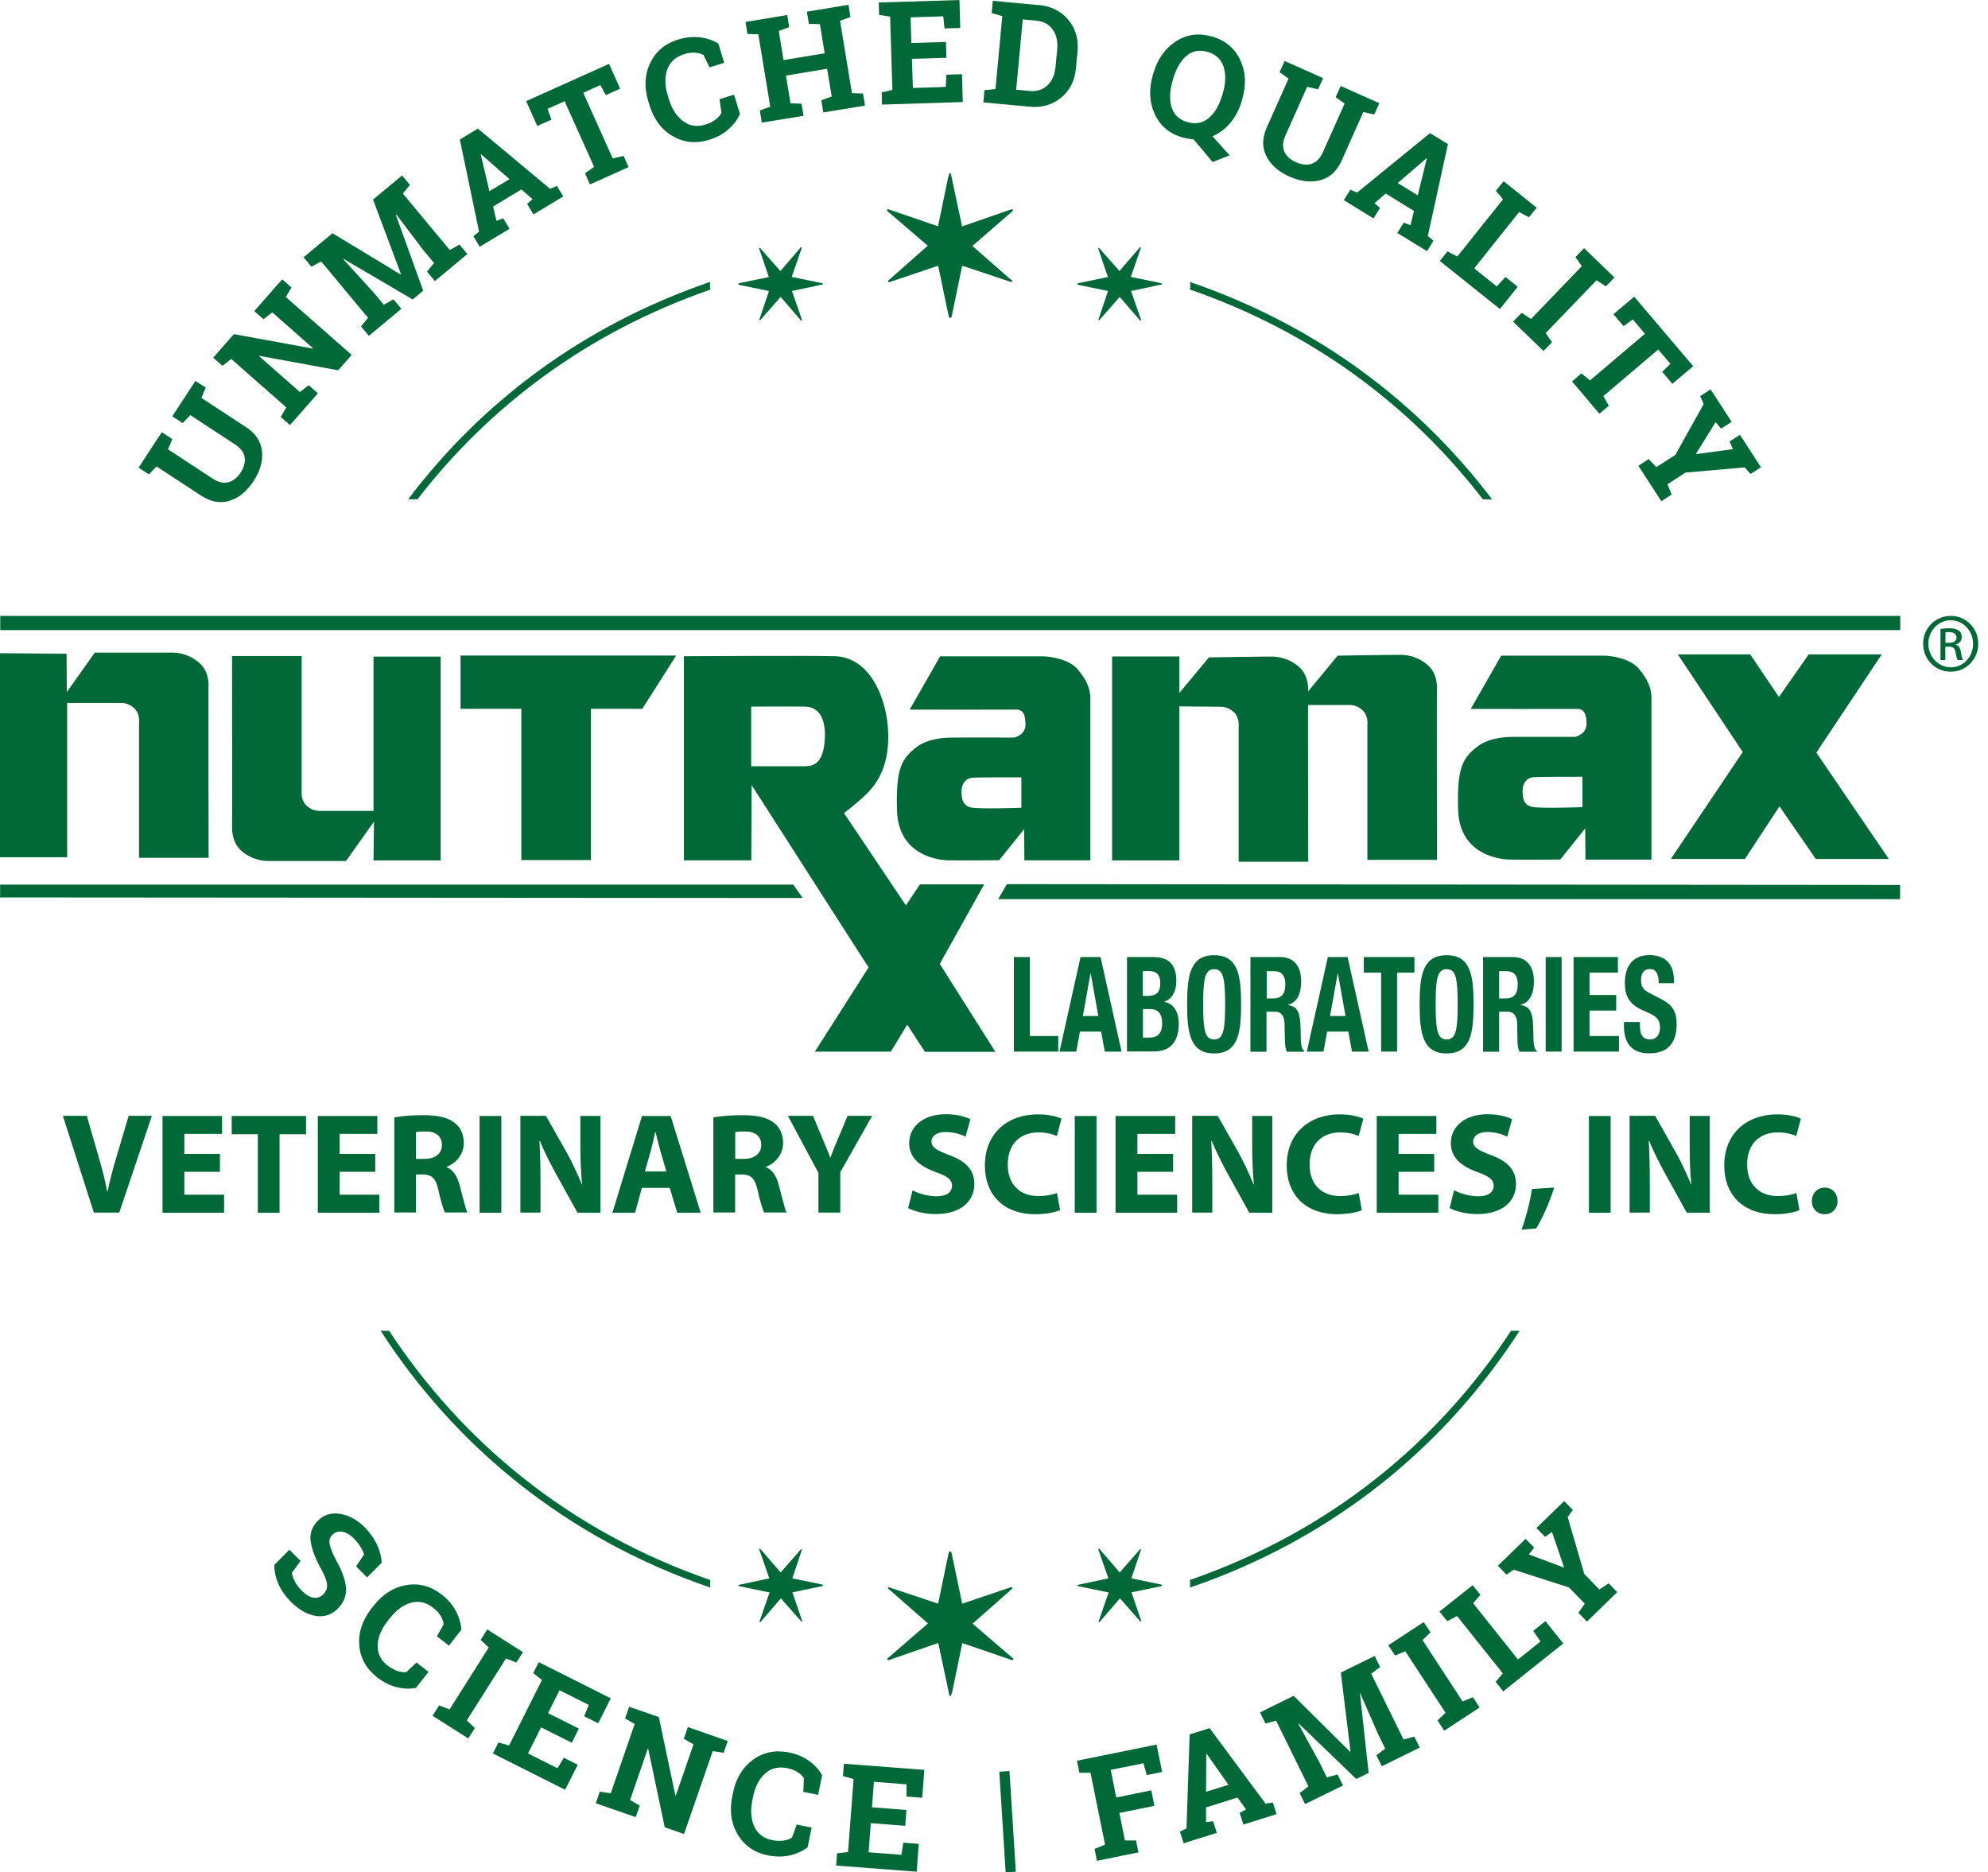 <svg width="189" height="178" viewBox="0 0 189 178" fill="none" xmlns="http://www.w3.org/2000/svg">
<path d="M34.884 149.939L33.851 148.906L34.609 147.786C34.565 147.588 34.455 147.346 34.279 147.06C34.104 146.775 33.884 146.5 33.631 146.247C33.258 145.874 32.884 145.665 32.511 145.61C32.137 145.555 31.84 145.665 31.588 145.918C31.357 146.148 31.269 146.456 31.346 146.819C31.412 147.181 31.631 147.709 31.994 148.401C32.543 149.368 32.84 150.225 32.895 150.961C32.939 151.697 32.686 152.345 32.126 152.916C31.544 153.51 30.84 153.74 30.038 153.62C29.236 153.499 28.445 153.059 27.687 152.301C27.138 151.763 26.731 151.18 26.468 150.576C26.204 149.972 26.072 149.357 26.083 148.763L27.511 147.324L28.577 148.39L27.753 149.51C27.775 149.763 27.874 150.038 28.039 150.356C28.204 150.664 28.434 150.972 28.731 151.257C29.105 151.631 29.478 151.84 29.83 151.884C30.181 151.928 30.489 151.818 30.742 151.554C31.005 151.29 31.126 150.983 31.093 150.631C31.06 150.28 30.884 149.807 30.555 149.203C29.973 148.159 29.632 147.258 29.533 146.522C29.434 145.786 29.665 145.127 30.225 144.566C30.774 144.006 31.467 143.786 32.291 143.907C33.115 144.028 33.895 144.435 34.62 145.138C35.147 145.665 35.554 146.225 35.828 146.819C36.103 147.412 36.257 147.994 36.29 148.555L34.895 149.961L34.884 149.939Z" fill="#006937"/>
<path d="M42.683 156.444L41.541 155.554L42.178 154.411C42.145 154.147 42.046 153.873 41.892 153.609C41.727 153.345 41.496 153.082 41.178 152.84C40.508 152.324 39.816 152.159 39.079 152.368C38.343 152.565 37.673 153.06 37.058 153.84L36.849 154.103C36.245 154.884 35.926 155.653 35.904 156.422C35.882 157.191 36.19 157.828 36.849 158.333C37.146 158.564 37.464 158.74 37.783 158.85C38.102 158.96 38.387 158.993 38.64 158.949L39.596 158.048L40.738 158.938L39.552 160.454C38.969 160.575 38.354 160.553 37.706 160.388C37.058 160.223 36.443 159.916 35.849 159.454C34.828 158.652 34.256 157.641 34.157 156.422C34.058 155.202 34.443 154.027 35.311 152.917L35.509 152.664C36.377 151.554 37.409 150.895 38.629 150.687C39.837 150.478 40.958 150.785 41.991 151.587C42.584 152.049 43.035 152.576 43.342 153.159C43.65 153.741 43.826 154.334 43.859 154.938L42.672 156.455L42.683 156.444Z" fill="#006937"/>
<path d="M45.696 155.894L46.322 154.905L49.717 157.059L49.09 158.048L48.102 157.663L44.377 163.552L45.146 164.277L44.52 165.266L41.125 163.112L41.751 162.124L42.74 162.508L46.465 156.619L45.696 155.894Z" fill="#006937"/>
<path d="M54.374 165.683L51.44 164.21L50.199 166.693L53.001 168.1L53.605 167.1L54.923 167.77L53.726 170.143L46.859 166.693L47.386 165.65L48.397 165.935L51.528 159.706L50.693 159.057L51.221 158.014L52.144 158.475L58.066 161.453L56.868 163.826L55.538 163.156L55.978 162.079L53.198 160.683L52.1 162.859L55.033 164.331L54.363 165.672L54.374 165.683Z" fill="#006937"/>
<path d="M69.184 165.517L68.8 166.627L67.756 166.473L65.031 174.35L63.197 173.713L61.626 166.253H61.582L59.901 171.12L60.824 171.648L60.439 172.746L56.638 171.428L57.022 170.329L58.066 170.472L60.34 163.891L59.428 163.364L59.813 162.254L60.791 162.594L62.636 163.232L64.207 170.692H64.251L65.932 165.825L65.01 165.297L65.394 164.188L68.207 165.165L69.184 165.506V165.517Z" fill="#006937"/>
<path d="M77.788 170.627L76.371 170.342L76.425 169.034C76.272 168.814 76.074 168.617 75.81 168.452C75.546 168.287 75.217 168.166 74.832 168.089C74.008 167.924 73.305 168.089 72.734 168.606C72.162 169.122 71.789 169.858 71.591 170.825L71.525 171.155C71.328 172.121 71.394 172.956 71.712 173.649C72.031 174.341 72.602 174.769 73.415 174.934C73.789 175.011 74.14 175.022 74.481 174.978C74.821 174.934 75.085 174.835 75.294 174.681L75.744 173.451L77.162 173.736L76.777 175.615C76.305 175.978 75.744 176.241 75.096 176.384C74.448 176.527 73.756 176.527 73.019 176.384C71.745 176.132 70.789 175.472 70.152 174.429C69.515 173.385 69.339 172.165 69.614 170.781L69.68 170.462C69.954 169.078 70.591 168.023 71.58 167.298C72.569 166.573 73.712 166.342 74.997 166.595C75.733 166.738 76.371 167.012 76.909 167.397C77.447 167.782 77.865 168.232 78.161 168.759L77.777 170.638L77.788 170.627Z" fill="#006937"/>
<path d="M86.062 173.572L82.788 173.319L82.579 176.088L85.7 176.33L85.876 175.176L87.348 175.286L87.15 177.934L79.492 177.351L79.58 176.187L80.624 176.066L81.151 169.122L80.14 168.847L80.228 167.672L81.261 167.749L87.875 168.254L87.677 170.902L86.183 170.792V169.628L83.085 169.386L82.898 171.814L86.172 172.067L86.062 173.561V173.572Z" fill="#006937"/>
<path d="M96.575 177.934L95.608 178L95.004 168.43L95.971 168.364L96.575 177.934Z" fill="#006937"/>
<path d="M104.079 175.757L105.057 175.361L103.673 168.527H102.618L102.387 167.385L109.957 165.847L110.485 168.451L109.024 168.747L108.705 167.627L105.596 168.253L106.123 170.879L109.452 170.197L109.749 171.67L106.42 172.351L106.947 174.966H108.002L108.232 176.097L104.288 176.899L104.057 175.757H104.079Z" fill="#006937"/>
<path d="M112.165 174.132L112.803 173.825L113.099 164.881L115 164.288L120.318 171.463L121.01 171.353L121.361 172.462L118.208 173.451L117.857 172.341L118.461 172.023L117.659 170.88L114.659 171.825V173.22L115.33 173.133L115.681 174.242L112.528 175.231L112.176 174.121L112.165 174.132ZM114.67 170.331L116.791 169.672L114.725 166.738H114.681L114.659 170.342L114.67 170.331Z" fill="#006937"/>
<path d="M129.327 160.926H129.283L130.118 168.54L128.943 169.122L123.46 163.837L123.427 163.859L125.471 167.595L126.141 168.968L127.163 168.693L127.679 169.737L124.076 171.506L123.559 170.462L124.394 169.825L121.318 163.574L120.307 163.848L119.791 162.793L120.714 162.332L122.988 161.211L128.361 166.54L128.394 166.518L127.471 159.003L130.69 157.421L131.206 158.476L130.36 159.113L133.436 165.364L134.458 165.09L134.975 166.133L131.371 167.913L130.855 166.87L131.69 166.232L131.019 164.859L129.294 160.926H129.327Z" fill="#006937"/>
<path d="M132.635 157.388L131.987 156.411L135.349 154.202L135.997 155.18L135.239 155.916L139.051 161.75L140.029 161.344L140.666 162.321L137.304 164.53L136.667 163.552L137.425 162.816L133.602 156.982L132.624 157.388H132.635Z" fill="#006937"/>
<path d="M142.917 160.794L142.192 159.882L142.873 159.08L138.523 153.631L137.589 154.114L136.853 153.202L137.666 152.554L139.193 151.346L140.006 150.697L140.742 151.609L140.05 152.411L144.313 157.762L146.455 156.048L145.763 155.037L146.928 154.114L148.62 156.235L142.917 160.783V160.794Z" fill="#006937"/>
<path d="M145.841 147.137L145.346 147.774L148.653 149.005L148.686 148.972L147.544 145.632L146.895 146.104L146.071 145.258L148.708 142.698L149.532 143.544L149.038 144.214L150.62 149.631L152.048 151.103L152.938 150.521L153.751 151.356L150.873 154.158L150.06 153.323L150.664 152.455L149.17 150.916L143.907 149.224L143.226 149.697L142.402 148.851L145.039 146.291L145.863 147.137H145.841Z" fill="#006937"/>
<path d="M110.286 26.907C110.286 26.907 110.319 26.907 110.351 26.918C110.384 26.918 110.417 26.929 110.439 26.94C110.461 26.951 110.472 26.962 110.472 26.984C110.472 27.006 110.472 27.028 110.45 27.039C110.428 27.05 110.384 27.061 110.308 27.072L107.528 27.665L108.44 30.28C108.44 30.28 108.44 30.302 108.462 30.346C108.473 30.39 108.484 30.423 108.484 30.434C108.484 30.467 108.462 30.489 108.418 30.489C108.407 30.489 108.396 30.489 108.385 30.478C108.374 30.467 108.363 30.456 108.341 30.423C108.319 30.39 108.308 30.379 108.308 30.379L106.451 28.226L104.638 30.291C104.638 30.291 104.616 30.324 104.594 30.346C104.572 30.368 104.561 30.39 104.539 30.412C104.517 30.434 104.506 30.445 104.484 30.445C104.452 30.445 104.43 30.423 104.43 30.39C104.43 30.368 104.441 30.335 104.452 30.302C104.463 30.269 104.473 30.247 104.473 30.247L105.341 27.665L102.628 27.105C102.628 27.105 102.606 27.105 102.562 27.094C102.518 27.083 102.485 27.072 102.463 27.061C102.441 27.05 102.43 27.028 102.43 27.006C102.43 26.984 102.43 26.962 102.452 26.951C102.474 26.94 102.496 26.929 102.529 26.918C102.562 26.907 102.584 26.907 102.584 26.907L105.33 26.336L104.463 23.787C104.43 23.677 104.408 23.622 104.408 23.622C104.408 23.578 104.43 23.556 104.463 23.556C104.474 23.556 104.495 23.556 104.506 23.578C104.517 23.589 104.528 23.611 104.55 23.633C104.572 23.655 104.583 23.677 104.583 23.677L106.429 25.765L108.264 23.633C108.264 23.633 108.308 23.578 108.33 23.545C108.352 23.512 108.385 23.49 108.396 23.49C108.44 23.49 108.462 23.512 108.462 23.545C108.462 23.545 108.462 23.567 108.44 23.611C108.429 23.655 108.418 23.677 108.418 23.688L107.506 26.325L110.275 26.896L110.286 26.907Z" fill="#006937"/>
<path d="M78.05 26.907C78.05 26.907 78.083 26.907 78.116 26.918C78.149 26.918 78.182 26.929 78.204 26.94C78.226 26.951 78.237 26.962 78.237 26.984C78.237 27.006 78.237 27.028 78.215 27.039C78.193 27.05 78.149 27.061 78.072 27.072L75.292 27.665L76.204 30.28C76.204 30.28 76.204 30.302 76.226 30.346C76.237 30.39 76.248 30.423 76.248 30.434C76.248 30.467 76.226 30.489 76.182 30.489C76.171 30.489 76.16 30.489 76.149 30.478C76.138 30.467 76.127 30.456 76.105 30.423C76.083 30.39 76.072 30.379 76.072 30.379L74.216 28.226L72.403 30.291C72.403 30.291 72.381 30.324 72.359 30.346C72.337 30.368 72.326 30.39 72.304 30.412C72.282 30.434 72.271 30.445 72.249 30.445C72.216 30.445 72.194 30.423 72.194 30.39C72.194 30.368 72.205 30.335 72.216 30.302C72.227 30.269 72.238 30.247 72.238 30.247L73.106 27.665L70.392 27.105C70.392 27.105 70.37 27.105 70.326 27.094C70.282 27.083 70.249 27.072 70.227 27.061C70.205 27.05 70.194 27.028 70.194 27.006C70.194 26.984 70.194 26.962 70.216 26.951C70.238 26.94 70.26 26.929 70.293 26.918C70.326 26.907 70.348 26.907 70.348 26.907L73.095 26.336L72.227 23.787C72.194 23.677 72.172 23.622 72.172 23.622C72.172 23.578 72.194 23.556 72.227 23.556C72.238 23.556 72.26 23.556 72.271 23.578C72.282 23.589 72.293 23.611 72.315 23.633C72.337 23.655 72.348 23.677 72.348 23.677L74.194 25.765L76.028 23.633C76.028 23.633 76.072 23.578 76.094 23.545C76.116 23.512 76.149 23.49 76.16 23.49C76.204 23.49 76.226 23.512 76.226 23.545C76.226 23.545 76.226 23.567 76.204 23.611C76.193 23.655 76.182 23.677 76.182 23.688L75.27 26.325L78.039 26.896L78.05 26.907Z" fill="#006937"/>
<path d="M90.178 16.8C90.178 16.8 90.189 16.745 90.2 16.69C90.2 16.635 90.222 16.591 90.233 16.547C90.244 16.503 90.277 16.481 90.299 16.481C90.343 16.481 90.376 16.492 90.398 16.525C90.42 16.558 90.431 16.635 90.453 16.767L91.464 21.524L95.935 19.975C95.935 19.975 95.979 19.964 96.056 19.931C96.133 19.909 96.177 19.887 96.199 19.887C96.265 19.887 96.298 19.931 96.298 20.008C96.298 20.03 96.298 20.052 96.276 20.074C96.254 20.096 96.232 20.118 96.188 20.14C96.144 20.162 96.122 20.184 96.111 20.206L92.442 23.381L95.979 26.48C95.979 26.48 96.023 26.523 96.067 26.545C96.111 26.567 96.144 26.611 96.177 26.633C96.21 26.655 96.232 26.699 96.232 26.721C96.232 26.787 96.199 26.809 96.144 26.809C96.1 26.809 96.045 26.787 95.99 26.765C95.935 26.743 95.903 26.732 95.891 26.732L91.475 25.26L90.519 29.886C90.519 29.886 90.519 29.929 90.497 30.006C90.475 30.083 90.464 30.138 90.442 30.171C90.42 30.204 90.387 30.226 90.343 30.226C90.299 30.226 90.266 30.215 90.244 30.182C90.222 30.149 90.211 30.105 90.189 30.039C90.167 29.973 90.167 29.94 90.167 29.94L89.189 25.26L84.828 26.732C84.641 26.798 84.542 26.82 84.542 26.82C84.465 26.82 84.421 26.787 84.421 26.732C84.421 26.699 84.432 26.677 84.454 26.655C84.476 26.633 84.509 26.611 84.553 26.578C84.597 26.545 84.619 26.523 84.63 26.512L88.201 23.359L84.553 20.228C84.553 20.228 84.465 20.162 84.41 20.107C84.355 20.052 84.322 20.019 84.322 19.997C84.322 19.975 84.355 19.876 84.41 19.876C84.41 19.876 84.454 19.887 84.531 19.92C84.608 19.942 84.652 19.964 84.663 19.964L89.178 21.513L90.156 16.789L90.178 16.8Z" fill="#006937"/>
<path d="M70.381 150.805C70.381 150.805 70.348 150.805 70.315 150.794C70.282 150.794 70.249 150.783 70.227 150.772C70.205 150.761 70.194 150.75 70.194 150.728C70.194 150.706 70.194 150.685 70.216 150.674C70.238 150.663 70.282 150.652 70.359 150.641L73.139 150.047L72.227 147.432C72.227 147.432 72.227 147.41 72.205 147.366C72.194 147.323 72.183 147.29 72.183 147.279C72.183 147.246 72.205 147.224 72.249 147.224C72.26 147.224 72.271 147.224 72.282 147.235C72.293 147.246 72.304 147.257 72.326 147.29C72.347 147.323 72.359 147.333 72.359 147.333L74.215 149.487L76.028 147.421C76.028 147.421 76.05 147.388 76.072 147.366C76.094 147.344 76.105 147.323 76.127 147.301C76.149 147.279 76.16 147.268 76.182 147.268C76.215 147.268 76.237 147.29 76.237 147.323C76.237 147.344 76.226 147.377 76.215 147.41C76.204 147.443 76.193 147.465 76.193 147.465L75.325 150.047L78.039 150.608C78.039 150.608 78.061 150.608 78.105 150.619C78.149 150.63 78.182 150.641 78.204 150.652C78.225 150.663 78.237 150.685 78.237 150.706C78.237 150.728 78.237 150.75 78.215 150.761C78.193 150.772 78.171 150.783 78.138 150.794C78.105 150.805 78.083 150.805 78.083 150.805L75.336 151.377L76.204 153.926C76.237 154.036 76.259 154.09 76.259 154.09C76.259 154.134 76.237 154.156 76.204 154.156C76.193 154.156 76.171 154.156 76.16 154.134C76.149 154.123 76.138 154.101 76.116 154.079C76.094 154.057 76.083 154.036 76.083 154.036L74.237 151.948L72.403 154.079C72.403 154.079 72.359 154.134 72.337 154.167C72.315 154.2 72.282 154.222 72.271 154.222C72.227 154.222 72.205 154.2 72.205 154.167C72.205 154.167 72.205 154.145 72.227 154.101C72.238 154.057 72.249 154.035 72.249 154.025L73.161 151.388L70.392 150.816L70.381 150.805Z" fill="#006937"/>
<path d="M102.616 150.805C102.616 150.805 102.583 150.805 102.55 150.794C102.517 150.794 102.484 150.783 102.462 150.772C102.44 150.761 102.429 150.75 102.429 150.728C102.429 150.706 102.429 150.685 102.451 150.674C102.473 150.663 102.517 150.652 102.594 150.641L105.374 150.047L104.462 147.432C104.462 147.432 104.462 147.41 104.44 147.366C104.429 147.323 104.418 147.29 104.418 147.279C104.418 147.246 104.44 147.224 104.484 147.224C104.495 147.224 104.506 147.224 104.517 147.235C104.528 147.246 104.539 147.257 104.561 147.29C104.583 147.323 104.594 147.333 104.594 147.333L106.451 149.487L108.263 147.421C108.263 147.421 108.285 147.388 108.307 147.366C108.329 147.344 108.34 147.323 108.362 147.301C108.384 147.279 108.395 147.268 108.417 147.268C108.45 147.268 108.472 147.29 108.472 147.323C108.472 147.344 108.461 147.377 108.45 147.41C108.439 147.443 108.428 147.465 108.428 147.465L107.56 150.047L110.274 150.608C110.274 150.608 110.296 150.608 110.34 150.619C110.384 150.63 110.417 150.641 110.439 150.652C110.461 150.663 110.472 150.685 110.472 150.706C110.472 150.728 110.472 150.75 110.45 150.761C110.428 150.772 110.406 150.783 110.373 150.794C110.34 150.805 110.318 150.805 110.318 150.805L107.571 151.377L108.439 153.926C108.472 154.036 108.494 154.09 108.494 154.09C108.494 154.134 108.472 154.156 108.439 154.156C108.428 154.156 108.406 154.156 108.395 154.134C108.384 154.123 108.373 154.101 108.351 154.079C108.329 154.057 108.318 154.036 108.318 154.036L106.473 151.948L104.638 154.079C104.638 154.079 104.594 154.134 104.572 154.167C104.55 154.2 104.517 154.222 104.506 154.222C104.462 154.222 104.44 154.2 104.44 154.167C104.44 154.167 104.44 154.145 104.462 154.101C104.473 154.057 104.484 154.035 104.484 154.025L105.396 151.388L102.627 150.816L102.616 150.805Z" fill="#006937"/>
<path d="M90.487 160.913C90.487 160.913 90.476 160.968 90.465 161.023C90.465 161.078 90.443 161.122 90.432 161.166C90.421 161.21 90.388 161.232 90.366 161.232C90.322 161.232 90.289 161.221 90.267 161.188C90.245 161.155 90.234 161.078 90.212 160.946L89.201 156.189L84.73 157.738C84.73 157.738 84.686 157.749 84.609 157.782C84.532 157.804 84.488 157.826 84.466 157.826C84.4 157.826 84.367 157.782 84.367 157.705C84.367 157.683 84.367 157.661 84.389 157.639C84.411 157.617 84.433 157.595 84.477 157.573C84.521 157.551 84.543 157.529 84.554 157.507L88.224 154.332L84.686 151.234C84.686 151.234 84.642 151.19 84.598 151.168C84.554 151.146 84.521 151.102 84.488 151.08C84.455 151.058 84.433 151.014 84.433 150.992C84.433 150.926 84.466 150.904 84.521 150.904C84.565 150.904 84.62 150.926 84.675 150.948C84.73 150.97 84.763 150.981 84.774 150.981L89.19 152.453L90.146 147.828C90.146 147.828 90.146 147.784 90.168 147.707C90.19 147.63 90.201 147.575 90.223 147.542C90.245 147.509 90.278 147.487 90.322 147.487C90.366 147.487 90.399 147.498 90.421 147.531C90.443 147.564 90.454 147.608 90.476 147.674C90.498 147.74 90.498 147.773 90.498 147.773L91.476 152.453L95.838 150.981C96.024 150.915 96.123 150.893 96.123 150.893C96.2 150.893 96.244 150.926 96.244 150.981C96.244 151.014 96.233 151.036 96.211 151.058C96.189 151.08 96.156 151.102 96.112 151.135C96.068 151.168 96.046 151.19 96.035 151.201L92.465 154.354L96.112 157.485C96.112 157.485 96.2 157.551 96.255 157.606C96.31 157.661 96.343 157.694 96.343 157.716C96.343 157.738 96.31 157.837 96.255 157.837C96.255 157.837 96.211 157.826 96.134 157.793C96.057 157.771 96.013 157.749 96.002 157.749L91.487 156.2L90.509 160.924L90.487 160.913Z" fill="#006937"/>
<path d="M15.404 41.102L16.381 41.739L15.975 42.717L20.216 45.497C20.754 45.848 21.249 45.969 21.699 45.848C22.15 45.727 22.545 45.431 22.875 44.925C23.204 44.42 23.336 43.926 23.259 43.464C23.182 43.003 22.875 42.596 22.336 42.245L18.096 39.465L17.359 40.223L16.381 39.575L18.579 36.213L19.557 36.85L19.15 37.828L23.391 40.608C24.303 41.201 24.808 41.959 24.907 42.893C25.006 43.816 24.742 44.772 24.105 45.739C23.468 46.705 22.71 47.332 21.82 47.606C20.93 47.881 20.04 47.716 19.128 47.123L14.887 44.343L14.151 45.101L13.173 44.453L13.745 43.585L14.81 41.959L15.382 41.091L15.404 41.102Z" fill="#006937"/>
<path d="M26.831 26.556L27.71 27.325L27.172 28.237L33.434 33.741L32.149 35.202L24.656 33.829L24.634 33.862L28.512 37.268L29.347 36.62L30.226 37.389L27.567 40.41L26.689 39.641L27.216 38.729L21.986 34.126L21.151 34.774L20.272 34.005L20.953 33.225L22.239 31.764L29.732 33.137L29.754 33.104L25.887 29.698L25.052 30.346L24.173 29.577L26.139 27.336L26.831 26.556Z" fill="#006937"/>
<path d="M37.673 20.425L37.64 20.447L40.233 27.633L39.233 28.468L32.663 24.611L32.641 24.644L35.509 27.797L36.487 28.973L37.41 28.457L38.157 29.358L35.069 31.928L34.322 31.028L34.992 30.215L30.532 24.853L29.609 25.358L28.862 24.457L29.653 23.798L31.608 22.172L38.091 26.095L38.124 26.073L35.465 18.975L38.223 16.679L38.97 17.58L38.3 18.404L42.76 23.765L43.683 23.249L44.43 24.15L41.343 26.721L40.596 25.82L41.266 25.007L40.288 23.831L37.695 20.414L37.673 20.425Z" fill="#006937"/>
<path d="M45.003 22.456L45.542 22.017L43.718 13.26L45.432 12.227L52.298 17.952L52.947 17.677L53.551 18.677L50.716 20.38L50.112 19.38L50.629 18.93L49.574 18.007L46.882 19.633L47.201 20.995L47.838 20.753L48.442 21.753L45.608 23.456L45.003 22.456ZM46.53 18.172L48.442 17.029L45.739 14.667L45.706 14.689L46.53 18.182V18.172Z" fill="#006937"/>
<path d="M57.9 6.064L58.955 8.427L57.592 9.042L57.076 8.086L55.45 8.822L58.252 15.063L59.284 14.821L59.757 15.887L56.087 17.535L55.615 16.469L56.483 15.865L53.681 9.624L52.055 10.349L52.429 11.371L51.077 11.975L50.023 9.613L57.922 6.064H57.9Z" fill="#006937"/>
<path d="M68.843 5.977L67.458 6.405L66.887 5.229C66.645 5.098 66.371 5.032 66.063 5.01C65.755 4.988 65.404 5.032 65.03 5.153C64.228 5.405 63.69 5.889 63.437 6.603C63.184 7.317 63.195 8.152 63.492 9.097L63.591 9.426C63.876 10.371 64.338 11.074 64.953 11.525C65.568 11.986 66.272 12.085 67.063 11.844C67.425 11.734 67.744 11.58 68.019 11.371C68.293 11.173 68.48 10.954 68.59 10.723L68.403 9.426L69.787 8.998L70.348 10.833C70.106 11.382 69.733 11.877 69.238 12.305C68.733 12.745 68.128 13.074 67.414 13.294C66.173 13.678 65.019 13.557 63.953 12.942C62.888 12.327 62.151 11.338 61.745 9.987L61.646 9.679C61.229 8.328 61.283 7.108 61.811 5.998C62.338 4.889 63.228 4.142 64.481 3.757C65.195 3.537 65.887 3.472 66.546 3.548C67.206 3.636 67.788 3.834 68.293 4.142L68.853 5.977H68.843Z" fill="#006937"/>
<path d="M71.062 3.241L70.876 2.087L74.842 1.428L75.029 2.581L74.04 2.944L74.49 5.713L78.402 5.064L77.951 2.296L76.897 2.263L76.71 1.109L77.732 0.944L79.643 0.626L80.665 0.461L80.852 1.615L79.863 1.977L80.995 8.855L82.049 8.888L82.236 10.041L78.27 10.69L78.083 9.536L79.072 9.174L78.632 6.537L74.721 7.185L75.15 9.822L76.204 9.855L76.391 11.008L72.425 11.657L72.238 10.503L73.227 10.14L72.095 3.263L71.04 3.23L71.062 3.241Z" fill="#006937"/>
<path d="M89.984 5.493L86.698 5.592L86.786 8.361L89.918 8.262L89.972 7.098L91.456 7.054L91.533 9.701L83.853 9.943L83.82 8.779L84.842 8.548L84.622 1.582L83.578 1.417L83.545 0.242L84.578 0.209L91.214 0L91.291 2.659L89.797 2.703L89.676 1.549L86.567 1.648L86.644 4.087L89.929 3.988L89.972 5.482L89.984 5.493Z" fill="#006937"/>
<path d="M98.75 0.472C99.936 0.582 100.87 1.054 101.562 1.878C102.255 2.702 102.551 3.713 102.441 4.888L102.288 6.493C102.178 7.679 101.705 8.613 100.87 9.294C100.035 9.975 99.025 10.261 97.838 10.14L93.487 9.734L93.597 8.569L94.641 8.47L95.289 1.537L94.278 1.241L94.388 0.076L95.421 0.175L98.739 0.483L98.75 0.472ZM97.234 1.834L96.607 8.525L97.893 8.646C98.585 8.712 99.156 8.525 99.596 8.097C100.035 7.668 100.288 7.075 100.354 6.317L100.508 4.702C100.574 3.955 100.442 3.328 100.09 2.823C99.739 2.317 99.222 2.032 98.519 1.966L97.234 1.845V1.834Z" fill="#006937"/>
<path d="M118.064 9.57C117.833 10.383 117.471 11.075 116.976 11.668C116.493 12.251 115.922 12.679 115.274 12.954L116.9 14.767L115.284 15.404L113.483 13.251C113.307 13.239 113.131 13.218 112.955 13.185C112.779 13.152 112.615 13.119 112.439 13.075C111.175 12.712 110.296 11.965 109.78 10.844C109.264 9.724 109.209 8.482 109.604 7.12L109.648 6.977C110.044 5.615 110.758 4.604 111.791 3.934C112.823 3.263 113.966 3.11 115.23 3.472C116.493 3.835 117.383 4.582 117.91 5.713C118.438 6.834 118.493 8.076 118.097 9.438L118.053 9.581L118.064 9.57ZM116.251 8.878C116.537 7.911 116.559 7.076 116.328 6.351C116.098 5.637 115.592 5.164 114.812 4.933C114.032 4.703 113.351 4.835 112.79 5.318C112.23 5.801 111.813 6.538 111.527 7.504L111.483 7.658C111.197 8.636 111.164 9.493 111.384 10.196C111.604 10.899 112.098 11.383 112.878 11.602C113.669 11.833 114.351 11.701 114.922 11.218C115.493 10.735 115.922 9.998 116.207 9.021L116.251 8.867V8.878Z" fill="#006937"/>
<path d="M125.791 7.427L125.307 8.493L124.274 8.251L122.209 12.876C121.945 13.459 121.912 13.964 122.099 14.403C122.286 14.832 122.648 15.173 123.198 15.414C123.758 15.667 124.252 15.711 124.703 15.568C125.142 15.425 125.505 15.052 125.769 14.469L127.834 9.844L126.977 9.24L127.461 8.174L131.13 9.811L130.647 10.888L129.614 10.646L127.548 15.271C127.109 16.26 126.428 16.887 125.538 17.128C124.648 17.37 123.659 17.26 122.593 16.788C121.539 16.315 120.802 15.667 120.385 14.832C119.978 13.997 119.989 13.085 120.44 12.096L122.505 7.471L121.648 6.867L122.132 5.801L123.077 6.218L124.857 7.009L125.801 7.438L125.791 7.427Z" fill="#006937"/>
<path d="M128.371 18.03L129.019 18.305L135.952 12.657L137.655 13.701L135.743 22.436L136.281 22.886L135.666 23.875L132.843 22.15L133.458 21.161L134.095 21.414L134.425 20.051L131.744 18.403L130.678 19.315L131.195 19.766L130.579 20.766L127.756 19.03L128.371 18.041V18.03ZM132.886 17.404L134.787 18.568L135.644 15.074L135.611 15.052L132.886 17.393V17.404Z" fill="#006937"/>
<path d="M136.886 24.808L137.611 23.897L138.545 24.391L142.896 18.942L142.215 18.14L142.951 17.227L143.764 17.876L145.28 19.095L146.093 19.744L145.357 20.655L144.423 20.161L140.149 25.512L142.292 27.226L143.127 26.336L144.291 27.259L142.599 29.379L136.897 24.82L136.886 24.808Z" fill="#006937"/>
<path d="M149.783 24.435L150.596 23.589L153.486 26.38L152.673 27.226L151.783 26.643L146.948 31.664L147.553 32.532L146.74 33.367L143.85 30.576L144.663 29.741L145.553 30.324L150.387 25.303L149.772 24.435H149.783Z" fill="#006937"/>
<path d="M160.968 34.817L158.991 36.487L158.024 35.345L158.804 34.587L157.65 33.224L152.432 37.652L152.948 38.575L152.058 39.333L149.454 36.257L150.344 35.498L151.168 36.158L156.387 31.73L155.233 30.367L154.354 31.005L153.387 29.873L155.365 28.203L160.968 34.806V34.817Z" fill="#006937"/>
<path d="M163.627 40.74L163.099 40.136L161.243 43.135L161.265 43.168L164.759 42.696L164.429 41.971L165.418 41.334L167.417 44.421L166.429 45.058L165.868 44.432L160.243 44.926L158.529 46.036L158.924 47.014L157.947 47.651L155.76 44.278L156.738 43.641L157.474 44.41L159.276 43.245L161.968 38.411L161.638 37.653L162.627 37.016L164.627 40.103L163.638 40.74H163.627Z" fill="#006937"/>
<path d="M37.002 126.513H36.189C43.21 137.368 53.658 146.168 67.535 150.926C67.535 150.816 67.502 150.706 67.502 150.596C67.502 150.464 67.535 150.343 67.535 150.211C54.076 145.553 43.913 137.027 37.002 126.524V126.513Z" fill="#006937"/>
<path d="M39.683 47.473C46.451 38.706 55.724 31.63 67.535 27.532C67.535 27.4 67.491 27.268 67.491 27.125C67.491 27.016 67.513 26.906 67.524 26.796C55.285 30.982 45.715 38.332 38.804 47.462H39.683V47.473Z" fill="#006937"/>
<path d="M0.01 84.096V85.315L76.314 85.37L75.413 84.096H0.01Z" fill="#006937"/>
<path d="M94.893 85.479H180.646V84.128L95.728 84.051L94.893 85.479Z" fill="#006937"/>
<path d="M0.011 62.099L6.328 62.143L6.35 65.79L9.009 62.044C9.009 62.044 15.975 62.044 16.447 62.044C17.227 62.055 18.041 62.297 18.799 62.89C19.546 63.472 19.787 64.219 19.831 65.043C19.809 64.659 19.831 81.546 19.831 81.546H13.217V68.713C13.217 68.713 13.338 67.79 12.69 67.263C12.108 66.79 11.657 66.823 11.218 66.823H6.383V81.491H0V62.099H0.011Z" fill="#006937"/>
<path d="M41.894 81.799H35.511L35.554 78.108L32.896 81.854C32.896 81.854 25.93 81.854 25.457 81.854C24.688 81.843 23.864 81.601 23.095 81.008C22.348 80.426 22.128 79.679 22.062 78.855C22.084 79.239 22.062 62.363 22.062 62.363H28.677V75.196C28.677 75.196 28.556 76.119 29.204 76.646C29.786 77.119 30.226 77.086 30.676 77.086H35.511V62.418H41.894V81.81V81.799Z" fill="#006937"/>
<path d="M112.122 62.406H105.728V81.798H112.122V62.406Z" fill="#006937"/>
<path d="M123.813 66.394L127.174 62.329C127.174 62.329 132.756 62.241 133.228 62.252C133.997 62.263 134.821 62.505 135.579 63.098C136.338 63.68 136.568 64.427 136.612 65.251C136.59 64.856 136.612 81.743 136.612 81.743H129.998V68.91C129.998 68.91 130.119 67.987 129.471 67.46C128.888 66.987 128.449 67.02 127.999 67.02C127.548 67.02 123.758 67.02 123.758 67.02L123.802 66.394H123.813Z" fill="#006937"/>
<path d="M43.783 62.318H64.284L61.065 67.383H56.176V81.765H49.562V67.383H43.783V62.318Z" fill="#006937"/>
<path d="M159.508 62.209H166.397L169.121 66.263L171.956 62.209H178.9L172.681 71.548L179.57 81.656H172.626L169.176 76.657L165.891 81.656H158.849L165.682 71.493L159.508 62.209Z" fill="#006937"/>
<path d="M92.345 73.954C91.84 74.009 91.411 74.492 91.411 75.184C91.411 75.876 91.477 76.514 92.224 76.744C92.872 76.942 97.102 76.788 97.102 76.788V73.899C97.102 73.899 92.894 73.888 92.345 73.943M86.489 67.45L89.378 62.395H99.102C99.827 62.395 101.64 62.648 102.475 63.648C103.31 64.648 103.661 65.505 103.661 66.395V81.787H97.388L97.366 78.821L94.993 81.776C94.993 81.776 90.774 81.82 90.06 81.787C88.785 81.733 85.401 81.073 85.28 77.063C85.159 73.02 85.709 72.108 87.203 70.976C87.994 70.383 89.236 70.119 90.499 70.119C92.565 70.097 96.388 70.119 96.388 70.119C96.388 70.119 97.597 69.9 97.487 68.735C97.465 68.46 97.498 67.439 96.619 67.46C95.696 67.472 86.5 67.46 86.5 67.46" fill="#006937"/>
<path d="M71.415 67.175V72.844C71.415 72.844 75.667 72.844 76.436 72.844C77.194 72.822 78.337 72.8 78.424 70.021C78.457 68.933 78.216 67.219 76.546 67.175C75.7 67.153 71.415 67.175 71.415 67.175ZM65.02 81.766V62.385C65.02 62.385 76.974 62.308 79.391 62.385C82.72 62.473 84.379 66.45 84.445 69.779C84.5 72.625 83.599 74.273 82.347 75.514C81.512 76.338 80.237 77.294 80.237 77.294L86.126 86.073L87.456 84.073H93.564L89.346 91.632L94.63 99.993H87.939L86.247 97.411L84.698 99.971H77.469L82.578 91.972L71.459 74.635L71.426 81.788H65.01L65.02 81.766Z" fill="#006937"/>
<path d="M111.649 66.439L114.935 62.495C114.935 62.495 120.505 62.407 120.988 62.418C121.757 62.44 122.581 62.682 123.339 63.264C124.087 63.846 124.317 64.593 124.372 65.417C124.339 65.033 124.372 81.92 124.372 81.92H117.758V69.087C117.758 69.087 117.879 68.164 117.231 67.637C116.648 67.164 116.209 67.186 115.759 67.186C114.726 67.186 111.518 67.142 111.518 67.142L111.638 66.428L111.649 66.439Z" fill="#006937"/>
<path d="M145.687 73.898C145.182 73.953 144.753 74.437 144.753 75.129C144.753 75.821 144.819 76.458 145.566 76.689C146.215 76.887 150.444 76.733 150.444 76.733V73.843C150.444 73.843 146.237 73.832 145.687 73.898ZM139.831 67.383L142.721 62.329H152.444C153.169 62.329 154.982 62.582 155.817 63.582C156.652 64.581 157.004 65.438 157.004 66.328V81.721H150.73L150.708 78.754L148.335 81.71C148.335 81.71 144.116 81.754 143.391 81.71C142.116 81.655 138.743 80.996 138.623 76.986C138.502 72.942 139.051 72.031 140.545 70.91C141.336 70.317 142.578 70.053 143.841 70.053C145.907 70.042 149.73 70.053 149.73 70.053C149.73 70.053 150.939 69.822 150.829 68.668C150.807 68.394 150.829 67.372 149.95 67.394C149.038 67.405 139.842 67.394 139.842 67.394" fill="#006937"/>
<path d="M180.658 58.55H0.023V59.901H180.658V58.55Z" fill="#006937"/>
<path d="M96.389 99.971V90.983H97.906V98.487H100.608V99.971H96.389Z" fill="#006937"/>
<path d="M102.947 96.587H104.419L103.694 92.543H103.672L102.947 96.587ZM102.749 90.983H104.628L106.627 99.971H105.034L104.683 98.07H102.672L102.32 99.971H100.727L102.727 90.983H102.749Z" fill="#006937"/>
<path d="M108.66 98.641H109.253C109.989 98.641 110.484 98.323 110.484 97.279C110.484 96.235 109.989 95.928 109.319 95.928H108.66V98.641ZM108.66 94.675H109.099C109.934 94.675 110.308 94.335 110.308 93.489C110.308 92.643 109.956 92.313 109.209 92.313H108.649V94.664L108.66 94.675ZM107.144 90.984H109.693C110.934 90.984 111.835 91.544 111.835 93.258C111.835 94.236 111.44 94.972 110.693 95.225V95.247C111.528 95.378 112.066 96.136 112.066 97.334C112.066 98.74 111.484 99.96 109.715 99.96H107.144V90.973V90.984Z" fill="#006937"/>
<path d="M115.43 98.817C116.32 98.817 116.474 97.905 116.474 95.477C116.474 93.049 116.32 92.137 115.43 92.137C114.54 92.137 114.387 93.071 114.387 95.477C114.387 97.883 114.529 98.817 115.43 98.817ZM115.43 90.808C117.716 90.808 117.99 92.741 117.99 95.477C117.99 98.213 117.705 100.146 115.43 100.146C113.156 100.146 112.859 98.213 112.859 95.477C112.859 92.741 113.145 90.808 115.43 90.808Z" fill="#006937"/>
<path d="M120.417 94.917H121.054C121.79 94.917 122.197 94.532 122.197 93.565C122.197 92.73 121.823 92.324 121.142 92.324H120.428V94.917H120.417ZM118.89 90.983H121.703C122.944 90.983 123.702 91.763 123.702 93.302C123.702 94.488 123.307 95.301 122.45 95.521V95.543C123.482 95.708 123.647 96.389 123.658 98.29C123.669 99.235 123.713 99.718 123.999 99.905V99.982H122.351C122.208 99.729 122.175 99.388 122.164 99.037L122.12 97.312C122.098 96.609 121.834 96.18 121.219 96.18H120.406V99.982H118.879V90.994L118.89 90.983Z" fill="#006937"/>
<path d="M126.437 96.587H127.92L127.195 92.543H127.173L126.448 96.587H126.437ZM126.239 90.983H128.118L130.117 99.971H128.535L128.184 98.07H126.173L125.821 99.971H124.239L126.239 90.983Z" fill="#006937"/>
<path d="M134.469 90.983V92.467H132.821V99.971H131.305V92.467H129.657V90.983H134.469Z" fill="#006937"/>
<path d="M137.534 98.817C138.424 98.817 138.578 97.905 138.578 95.477C138.578 93.049 138.435 92.137 137.534 92.137C136.633 92.137 136.49 93.071 136.49 95.477C136.49 97.883 136.633 98.817 137.534 98.817ZM137.534 90.808C139.819 90.808 140.094 92.741 140.094 95.477C140.094 98.213 139.808 100.146 137.534 100.146C135.26 100.146 134.963 98.213 134.963 95.477C134.963 92.741 135.249 90.808 137.534 90.808Z" fill="#006937"/>
<path d="M142.523 94.917H143.15C143.886 94.917 144.292 94.532 144.292 93.565C144.292 92.73 143.919 92.324 143.237 92.324H142.523V94.917ZM141.007 90.983H143.82C145.072 90.983 145.83 91.763 145.83 93.302C145.83 94.488 145.424 95.301 144.567 95.521V95.543C145.6 95.708 145.764 96.389 145.775 98.29C145.786 99.235 145.83 99.718 146.116 99.905V99.982H144.468C144.325 99.729 144.281 99.388 144.27 99.037L144.237 97.312C144.215 96.609 143.952 96.18 143.336 96.18H142.523V99.982H140.996V90.994L141.007 90.983Z" fill="#006937"/>
<path d="M148.465 90.983H146.949V99.971H148.465V90.983Z" fill="#006937"/>
<path d="M153.818 90.983V92.467H151.115V94.587H153.653V96.07H151.115V98.487H153.916V99.971H149.599V90.983H153.818Z" fill="#006937"/>
<path d="M155.904 97.169V97.433C155.904 98.279 156.102 98.817 156.904 98.817C157.366 98.817 157.816 98.466 157.816 97.708C157.816 96.895 157.465 96.587 156.454 96.169C155.102 95.609 154.476 94.95 154.476 93.445C154.476 91.698 155.366 90.797 156.805 90.797C158.157 90.797 159.145 91.489 159.145 93.214V93.467H157.695C157.695 92.621 157.454 92.126 156.871 92.126C156.19 92.126 156.014 92.643 156.014 93.17C156.014 93.697 156.146 94.06 156.794 94.39L157.959 94.994C159.102 95.587 159.398 96.279 159.398 97.378C159.398 99.279 158.431 100.136 156.783 100.136C155.135 100.136 154.388 99.18 154.388 97.521V97.158H155.915L155.904 97.169Z" fill="#006937"/>
<path d="M8.922 115.274L5.978 106.078H8.252L9.373 109.967C9.691 111.066 9.977 112.11 10.186 113.253H10.23C10.46 112.154 10.746 111.055 11.065 110.011L12.229 106.078H14.438L11.339 115.274H8.911H8.922Z" fill="#006937"/>
<path d="M15.449 106.091V115.287H21.305V113.573H17.526V111.397H20.91V109.695H17.526V107.794H21.108V106.091H15.449Z" fill="#006937"/>
<path d="M22.029 106.091V107.827H24.512V115.287H26.578V107.827H29.094V106.091H22.029Z" fill="#006937"/>
<path d="M30.214 106.091V115.287H36.07V113.573H32.291V111.397H35.675V109.695H32.291V107.794H35.872V106.091H30.214Z" fill="#006937"/>
<path d="M39.552 110.167H40.365C41.409 110.167 42.013 109.65 42.013 108.837C42.013 108.024 41.442 107.563 40.486 107.563C39.981 107.563 39.695 107.596 39.541 107.629V110.156L39.552 110.167ZM37.487 106.222C38.157 106.102 39.135 106.014 40.255 106.014C41.618 106.014 42.574 106.222 43.233 106.75C43.793 107.189 44.09 107.827 44.09 108.672C44.09 109.826 43.255 110.628 42.464 110.925V110.958C43.101 111.221 43.464 111.815 43.694 112.661C43.98 113.715 44.255 114.913 44.43 115.265H42.299C42.156 115.001 41.925 114.254 41.673 113.122C41.42 111.969 41.024 111.661 40.156 111.65H39.541V115.265H37.487V106.2V106.222Z" fill="#006937"/>
<path d="M47.661 106.091H45.596V115.287H47.661V106.091Z" fill="#006937"/>
<path d="M49.474 115.274V106.078H51.902L53.814 109.451C54.363 110.418 54.891 111.572 55.319 112.604H55.341C55.22 111.396 55.176 110.154 55.176 108.759V106.089H57.088V115.285H54.902L52.935 111.736C52.386 110.737 51.77 109.572 51.342 108.484H51.287C51.353 109.715 51.386 111.011 51.386 112.505V115.274H49.474Z" fill="#006937"/>
<path d="M63.352 111.365L62.781 109.409C62.627 108.86 62.462 108.167 62.33 107.64H62.286C62.166 108.189 62.012 108.881 61.869 109.409L61.309 111.365H63.341H63.352ZM61.023 112.925L60.375 115.287H58.221L61.034 106.091H63.759L66.615 115.287H64.385L63.671 112.925H61.023Z" fill="#006937"/>
<path d="M69.91 110.167H70.723C71.756 110.167 72.371 109.65 72.371 108.837C72.371 108.024 71.8 107.563 70.844 107.563C70.338 107.563 70.053 107.596 69.899 107.629V110.156L69.91 110.167ZM67.844 106.222C68.515 106.102 69.493 106.014 70.613 106.014C71.976 106.014 72.931 106.222 73.591 106.75C74.151 107.189 74.448 107.827 74.448 108.672C74.448 109.826 73.613 110.628 72.822 110.925V110.958C73.459 111.221 73.81 111.815 74.041 112.661C74.327 113.715 74.601 114.913 74.777 115.265H72.646C72.514 115.001 72.272 114.254 72.019 113.122C71.756 111.969 71.36 111.661 70.503 111.65H69.888V115.265H67.823V106.2L67.844 106.222Z" fill="#006937"/>
<path d="M77.809 115.274V111.506L74.908 106.078H77.293L78.216 108.286C78.501 108.957 78.71 109.451 78.93 110.044H78.952C79.16 109.473 79.369 108.946 79.655 108.286L80.578 106.078H82.918L79.885 111.44V115.274H77.809Z" fill="#006937"/>
<path d="M86.742 113.154C87.291 113.44 88.159 113.726 89.049 113.726C90.005 113.726 90.511 113.33 90.511 112.715C90.511 112.154 90.071 111.814 88.972 111.429C87.445 110.88 86.435 110.045 86.435 108.683C86.435 107.111 87.764 105.925 89.906 105.925C90.961 105.925 91.708 106.134 92.258 106.397L91.796 108.056C91.445 107.88 90.774 107.617 89.885 107.617C88.995 107.617 88.555 108.045 88.555 108.507C88.555 109.089 89.06 109.353 90.258 109.814C91.884 110.407 92.631 111.264 92.631 112.561C92.631 114.11 91.456 115.417 88.94 115.417C87.885 115.417 86.852 115.132 86.336 114.846L86.764 113.143L86.742 113.154Z" fill="#006937"/>
<path d="M100.784 115.035C100.422 115.21 99.543 115.43 98.444 115.43C95.269 115.43 93.632 113.442 93.632 110.805C93.632 107.662 95.873 105.938 98.653 105.938C99.73 105.938 100.543 106.157 100.916 106.355L100.477 107.992C100.059 107.816 99.477 107.651 98.73 107.651C97.093 107.651 95.807 108.651 95.807 110.706C95.807 112.552 96.895 113.705 98.741 113.705C99.378 113.705 100.07 113.584 100.488 113.409L100.784 115.046V115.035Z" fill="#006937"/>
<path d="M104.245 106.091H102.179V115.287H104.245V106.091Z" fill="#006937"/>
<path d="M106.055 106.091V115.287H111.911V113.573H108.132V111.397H111.527V109.695H108.132V107.794H111.725V106.091H106.055Z" fill="#006937"/>
<path d="M113.342 115.274V106.078H115.77L117.682 109.451C118.22 110.418 118.758 111.572 119.187 112.604H119.209C119.088 111.396 119.044 110.154 119.044 108.759V106.089H120.956V115.285H118.769L116.803 111.736C116.253 110.737 115.649 109.572 115.21 108.484H115.155C115.221 109.715 115.254 111.011 115.254 112.505V115.274H113.342Z" fill="#006937"/>
<path d="M129.491 115.035C129.117 115.21 128.249 115.43 127.15 115.43C123.975 115.43 122.327 113.442 122.327 110.805C122.327 107.662 124.568 105.938 127.348 105.938C128.425 105.938 129.238 106.157 129.611 106.355L129.172 107.992C128.765 107.816 128.183 107.651 127.425 107.651C125.788 107.651 124.503 108.651 124.503 110.706C124.503 112.552 125.59 113.705 127.425 113.705C128.062 113.705 128.754 113.584 129.172 113.409L129.469 115.046L129.491 115.035Z" fill="#006937"/>
<path d="M130.887 106.091V115.287H136.743V113.573H132.964V111.397H136.348V109.695H132.964V107.794H136.556V106.091H130.887Z" fill="#006937"/>
<path d="M138.238 113.154C138.787 113.44 139.655 113.726 140.545 113.726C141.501 113.726 142.006 113.33 142.006 112.715C142.006 112.154 141.567 111.814 140.468 111.429C138.941 110.88 137.93 110.045 137.93 108.683C137.93 107.111 139.26 105.925 141.413 105.925C142.457 105.925 143.215 106.134 143.753 106.397L143.292 108.056C142.94 107.88 142.27 107.617 141.38 107.617C140.49 107.617 140.051 108.045 140.051 108.507C140.051 109.089 140.556 109.353 141.754 109.814C143.38 110.407 144.127 111.264 144.127 112.561C144.127 114.11 142.951 115.417 140.424 115.417C139.369 115.417 138.337 115.132 137.82 114.846L138.238 113.143V113.154Z" fill="#006937"/>
<path d="M144.654 116.902C145.093 115.693 145.456 114.265 145.643 113.034L147.763 112.892C147.313 114.287 146.697 115.715 146.049 116.781L144.654 116.902Z" fill="#006937"/>
<path d="M153.126 106.091H151.061V115.287H153.126V106.091Z" fill="#006937"/>
<path d="M154.926 115.274V106.078H157.354L159.266 109.451C159.815 110.418 160.342 111.572 160.771 112.604H160.793C160.672 111.396 160.639 110.154 160.639 108.759V106.089H162.551V115.285H160.364L158.398 111.736C157.848 110.737 157.233 109.572 156.805 108.484H156.75C156.816 109.715 156.848 111.011 156.848 112.505V115.274H154.937H154.926Z" fill="#006937"/>
<path d="M171.087 115.035C170.725 115.21 169.846 115.43 168.747 115.43C165.561 115.43 163.924 113.442 163.924 110.805C163.924 107.662 166.165 105.938 168.945 105.938C170.022 105.938 170.846 106.157 171.208 106.355L170.769 107.992C170.362 107.816 169.78 107.651 169.022 107.651C167.385 107.651 166.099 108.651 166.099 110.706C166.099 112.552 167.198 113.705 169.033 113.705C169.681 113.705 170.362 113.584 170.78 113.409L171.076 115.046L171.087 115.035Z" fill="#006937"/>
<path d="M173.451 115.429C172.759 115.429 172.253 114.902 172.253 114.177C172.253 113.452 172.759 112.902 173.473 112.902C174.187 112.902 174.671 113.408 174.693 114.177C174.693 114.902 174.198 115.429 173.462 115.429H173.451Z" fill="#006937"/>
<path d="M184.954 61.11H185.295C185.69 61.11 186.009 60.967 186.009 60.604C186.009 60.341 185.822 60.088 185.295 60.088C185.141 60.088 185.031 60.088 184.954 60.11V61.11ZM184.954 62.747H184.482V59.791C184.723 59.758 184.965 59.725 185.317 59.725C185.756 59.725 186.053 59.824 186.228 59.945C186.404 60.077 186.503 60.275 186.503 60.56C186.503 60.945 186.239 61.187 185.932 61.275V61.297C186.185 61.34 186.36 61.582 186.426 62.011C186.503 62.472 186.569 62.648 186.613 62.747H186.119C186.042 62.648 185.976 62.384 185.91 61.989C185.844 61.615 185.657 61.472 185.273 61.472H184.943V62.747H184.954ZM185.448 58.967C184.284 58.967 183.328 59.967 183.328 61.198C183.328 62.428 184.284 63.439 185.459 63.439C186.635 63.45 187.58 62.45 187.58 61.209C187.58 59.967 186.635 58.967 185.459 58.967H185.448ZM185.47 58.55C186.921 58.55 188.074 59.725 188.074 61.198C188.074 62.67 186.921 63.856 185.459 63.856C183.998 63.856 182.833 62.692 182.833 61.198C182.833 59.703 184.02 58.55 185.459 58.55H185.47Z" fill="#006937"/>
<path d="M140.973 47.473H141.852C134.942 38.354 125.372 31.004 113.133 26.807C113.133 26.916 113.166 27.026 113.166 27.125C113.166 27.257 113.133 27.389 113.122 27.521C124.932 31.608 134.205 38.684 140.973 47.462V47.473Z" fill="#006937"/>
<path d="M143.654 126.513C136.743 137.016 126.581 145.542 113.122 150.2C113.122 150.332 113.155 150.453 113.155 150.585C113.155 150.695 113.133 150.805 113.122 150.926C126.998 146.179 137.447 137.368 144.467 126.513H143.654Z" fill="#006937"/>
</svg>
